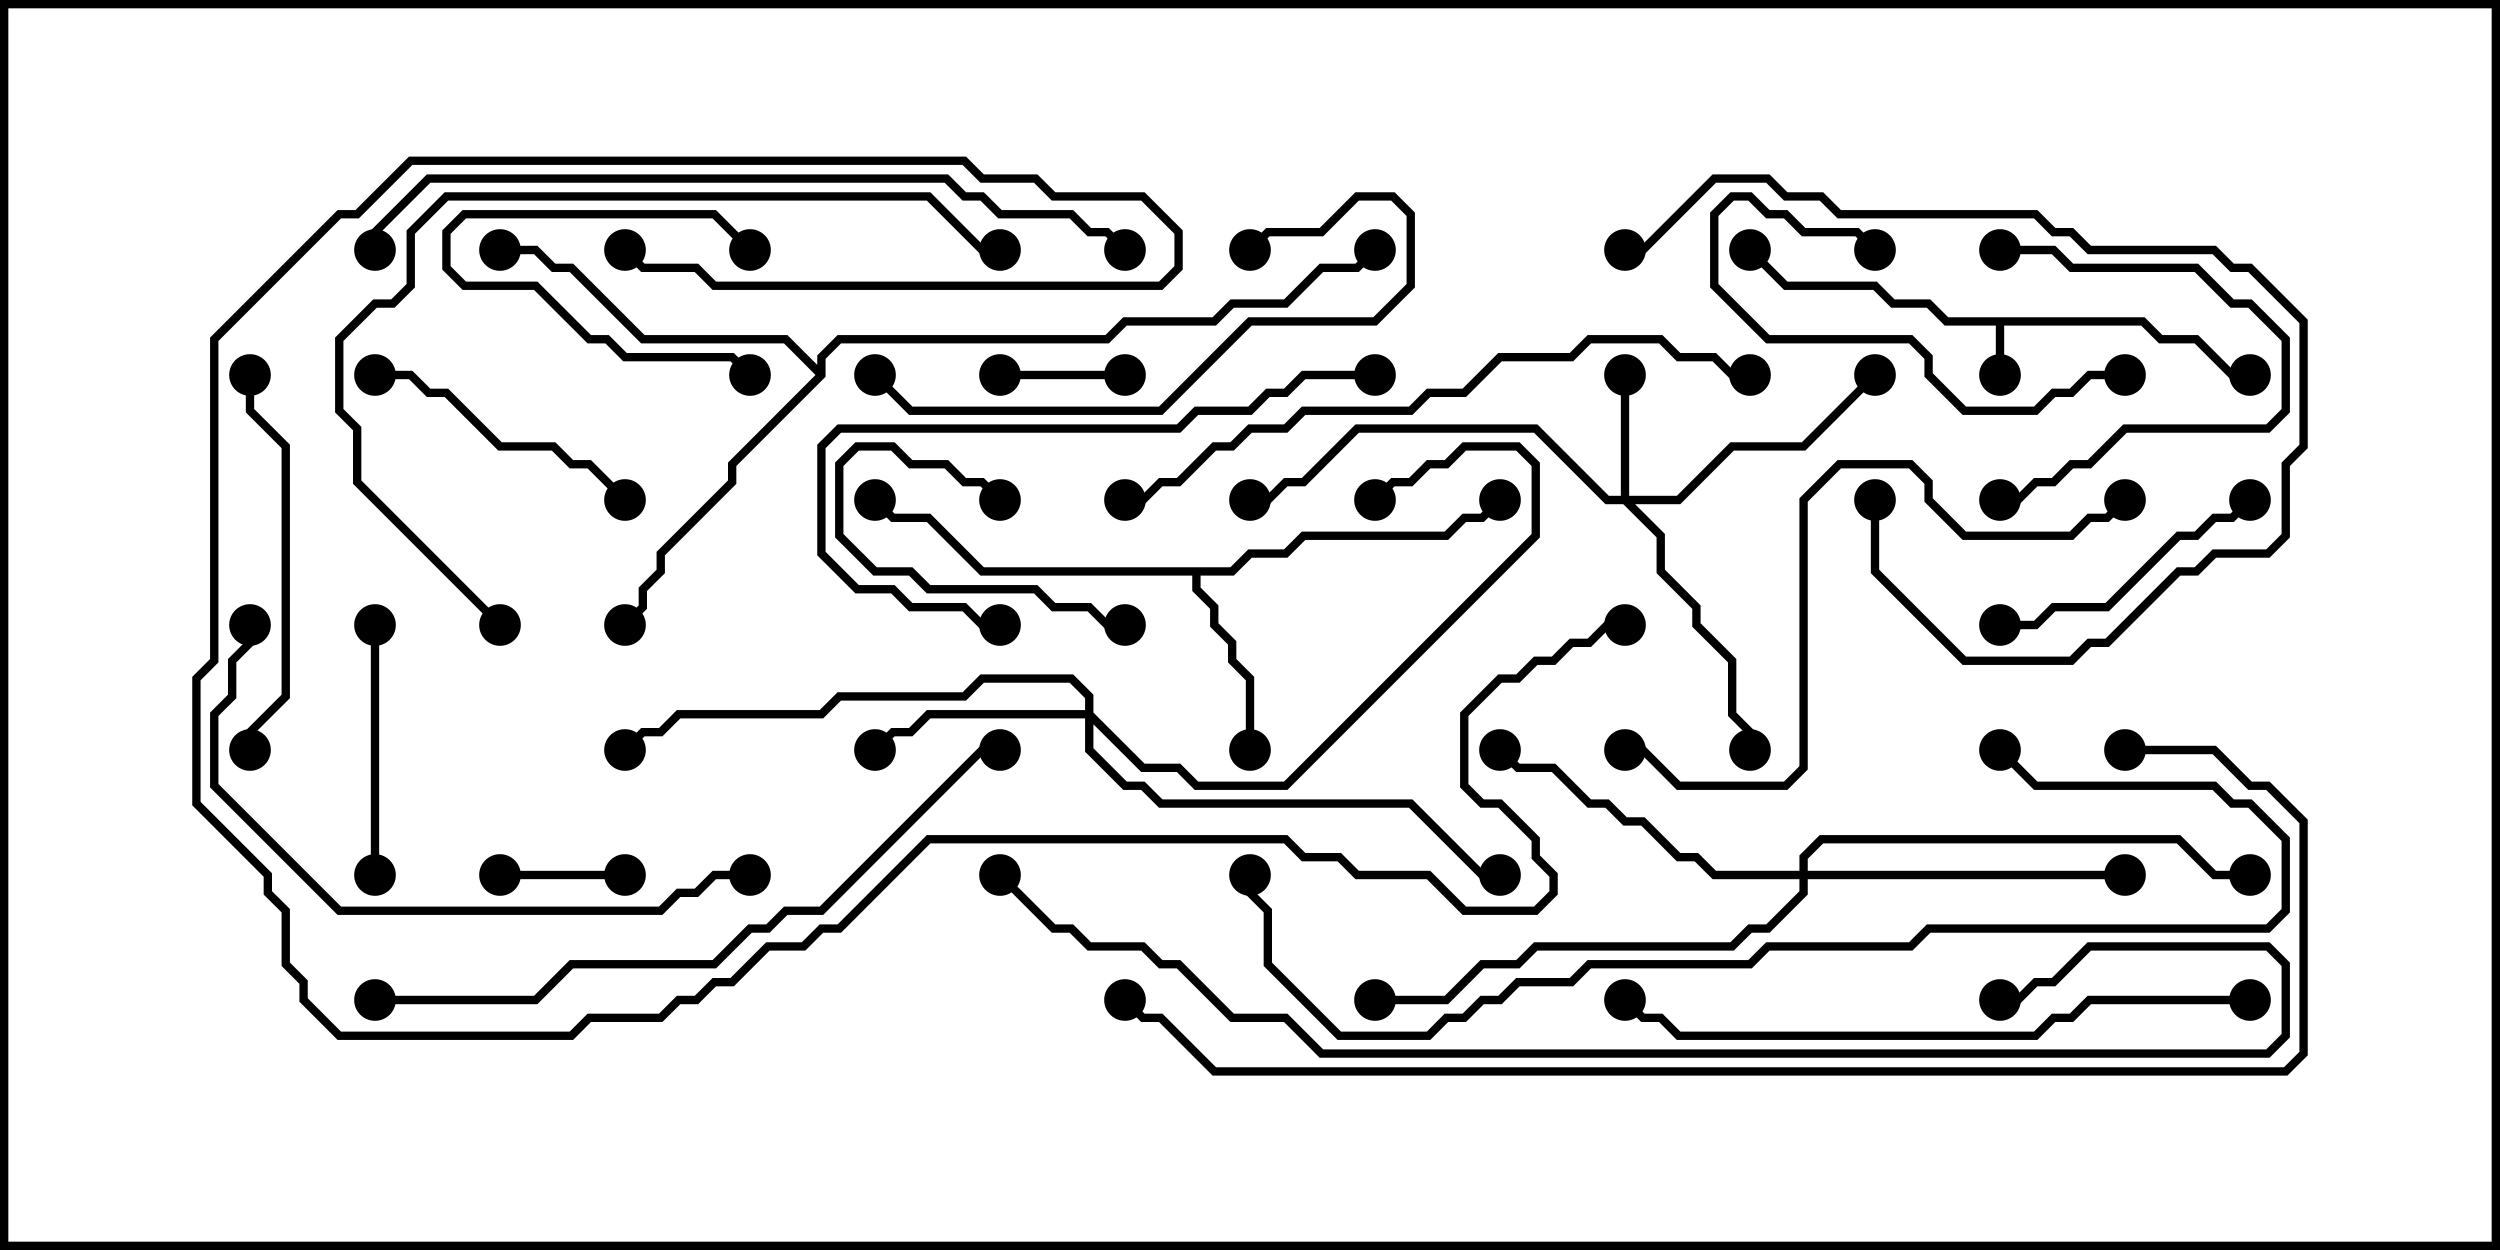<svg version="1.1" width="30" height="15" xmlns="http://www.w3.org/2000/svg"><path d="M25.735,3.807L25.949,4.021L26.378,4.021L26.806,4.45L27,4.45L27,4.55L26.765,4.55L26.336,4.121L25.908,4.121L25.694,3.907L24.05,3.907L24.05,4.5L23.95,4.5L23.95,3.907L23.336,3.907L23.122,3.693L22.694,3.693L22.479,3.479L21.408,3.479L20.965,3.035L21.035,2.965L21.449,3.379L22.521,3.379L22.735,3.593L23.164,3.593L23.378,3.807z" stroke="none"/><path d="M14.765,6.807L14.979,6.593L15.408,6.593L15.622,6.379L17.336,6.379L17.551,6.164L17.765,6.164L17.965,5.965L18.035,6.035L17.806,6.264L17.592,6.264L17.378,6.479L15.664,6.479L15.449,6.693L15.021,6.693L14.806,6.907L14.407,6.907L14.407,7.051L14.621,7.265L14.621,7.479L14.836,7.694L14.836,7.908L15.05,8.122L15.05,9L14.95,9L14.95,8.164L14.736,7.949L14.736,7.735L14.521,7.521L14.521,7.306L14.307,7.092L14.307,6.907L11.765,6.907L11.122,6.264L10.694,6.264L10.465,6.035L10.535,5.965L10.735,6.164L11.164,6.164L11.806,6.807z" stroke="none"/><path d="M9.807,4.379L9.807,4.265L10.051,4.021L13.265,4.021L13.479,3.807L14.551,3.807L14.765,3.593L15.408,3.593L15.836,3.164L16.265,3.164L16.465,2.965L16.535,3.035L16.306,3.264L15.878,3.264L15.449,3.693L14.806,3.693L14.592,3.907L13.521,3.907L13.306,4.121L10.092,4.121L9.907,4.306L9.907,4.521L8.836,5.592L8.836,5.806L7.979,6.664L7.979,6.878L7.764,7.092L7.764,7.306L7.535,7.535L7.465,7.465L7.664,7.265L7.664,7.051L7.879,6.836L7.879,6.622L8.736,5.765L8.736,5.551L9.786,4.5L9.408,4.121L7.694,4.121L6.836,3.264L6.622,3.264L6.408,3.05L6,3.05L6,2.95L6.449,2.95L6.664,3.164L6.878,3.164L7.735,4.021L9.449,4.021z" stroke="none"/><path d="M19.45,5.95L19.45,4.5L19.55,4.5L19.55,5.95L20.122,5.95L20.765,5.307L21.622,5.307L22.465,4.465L22.535,4.535L21.664,5.407L20.806,5.407L20.164,6.05L19.621,6.05L19.979,6.408L19.979,6.836L20.407,7.265L20.407,7.479L20.836,7.908L20.836,8.551L21.05,8.765L21.05,9L20.95,9L20.95,8.806L20.736,8.592L20.736,7.949L20.307,7.521L20.307,7.306L19.879,6.878L19.879,6.449L19.479,6.05L19.265,6.05L18.408,5.193L16.306,5.193L15.664,5.836L15.449,5.836L15.235,6.05L15,6.05L15,5.95L15.194,5.95L15.408,5.736L15.622,5.736L16.265,5.093L18.449,5.093L19.306,5.95z" stroke="none"/><path d="M13.021,8.521L13.021,8.378L12.836,8.193L11.806,8.193L11.592,8.407L10.092,8.407L9.878,8.621L8.164,8.621L7.949,8.836L7.735,8.836L7.535,9.035L7.465,8.965L7.694,8.736L7.908,8.736L8.122,8.521L9.836,8.521L10.051,8.307L11.551,8.307L11.765,8.093L12.878,8.093L13.121,8.336L13.121,8.551L13.735,9.164L14.164,9.164L14.378,9.379L15.408,9.379L18.379,6.408L18.379,5.592L18.194,5.407L17.592,5.407L17.378,5.621L17.164,5.621L16.949,5.836L16.735,5.836L16.535,6.035L16.465,5.965L16.694,5.736L16.908,5.736L17.122,5.521L17.336,5.521L17.551,5.307L18.235,5.307L18.479,5.551L18.479,6.449L15.449,9.479L14.336,9.479L14.122,9.264L13.694,9.264L13.121,8.692L13.121,8.979L13.521,9.379L13.735,9.379L13.949,9.593L16.949,9.593L17.806,10.45L18,10.45L18,10.55L17.765,10.55L16.908,9.693L13.908,9.693L13.694,9.479L13.479,9.479L13.021,9.021L13.021,8.621L11.164,8.621L10.949,8.836L10.735,8.836L10.535,9.035L10.465,8.965L10.694,8.736L10.908,8.736L11.122,8.521z" stroke="none"/><path d="M21.593,10.45L21.593,10.265L21.836,10.021L26.164,10.021L26.592,10.45L27,10.45L27,10.55L26.551,10.55L26.122,10.121L21.878,10.121L21.693,10.306L21.693,10.45L25.5,10.45L25.5,10.55L21.693,10.55L21.693,10.735L21.235,11.193L21.021,11.193L20.806,11.407L18.449,11.407L18.235,11.621L17.806,11.621L17.378,12.05L16.5,12.05L16.5,11.95L17.336,11.95L17.765,11.521L18.194,11.521L18.408,11.307L20.765,11.307L20.979,11.093L21.194,11.093L21.593,10.694L21.593,10.55L20.551,10.55L20.336,10.336L20.122,10.336L19.694,9.907L19.479,9.907L19.265,9.693L19.051,9.693L18.622,9.264L18.194,9.264L17.965,9.035L18.035,8.965L18.235,9.164L18.664,9.164L19.092,9.593L19.306,9.593L19.521,9.807L19.735,9.807L20.164,10.236L20.378,10.236L20.592,10.45z" stroke="none"/><path d="M7.5,10.45L7.5,10.55L6,10.55L6,10.45z" stroke="none"/><path d="M9.035,2.965L8.965,3.035L8.551,2.621L5.592,2.621L5.407,2.806L5.407,3.194L5.592,3.379L6.449,3.379L7.092,4.021L7.306,4.021L7.521,4.236L8.806,4.236L9.035,4.465L8.965,4.535L8.765,4.336L7.479,4.336L7.265,4.121L7.051,4.121L6.408,3.479L5.551,3.479L5.307,3.235L5.307,2.765L5.551,2.521L8.592,2.521z" stroke="none"/><path d="M13.5,4.45L13.5,4.55L12,4.55L12,4.45z" stroke="none"/><path d="M13.5,7.45L13.5,7.55L13.265,7.55L13.051,7.336L12.622,7.336L12.408,7.121L11.122,7.121L10.908,6.907L10.479,6.907L10.021,6.449L10.021,5.551L10.265,5.307L10.735,5.307L10.949,5.521L11.378,5.521L11.592,5.736L11.806,5.736L12.035,5.965L11.965,6.035L11.765,5.836L11.551,5.836L11.336,5.621L10.908,5.621L10.694,5.407L10.306,5.407L10.121,5.592L10.121,6.408L10.521,6.807L10.949,6.807L11.164,7.021L12.449,7.021L12.664,7.236L13.092,7.236L13.306,7.45z" stroke="none"/><path d="M4.55,10.5L4.45,10.5L4.45,7.5L4.55,7.5z" stroke="none"/><path d="M24,3.05L24,2.95L24.664,2.95L24.878,3.164L26.378,3.164L26.806,3.593L27.021,3.593L27.479,4.051L27.479,4.949L27.235,5.193L25.521,5.193L25.092,5.621L24.878,5.621L24.664,5.836L24.449,5.836L24.235,6.05L24,6.05L24,5.95L24.194,5.95L24.408,5.736L24.622,5.736L24.836,5.521L25.051,5.521L25.479,5.093L27.194,5.093L27.379,4.908L27.379,4.092L26.979,3.693L26.765,3.693L26.336,3.264L24.836,3.264L24.622,3.05z" stroke="none"/><path d="M26.965,5.965L27.035,6.035L26.806,6.264L26.592,6.264L26.378,6.479L26.164,6.479L25.306,7.336L24.664,7.336L24.449,7.55L24,7.55L24,7.45L24.408,7.45L24.622,7.236L25.265,7.236L26.122,6.379L26.336,6.379L26.551,6.164L26.765,6.164z" stroke="none"/><path d="M25.5,4.45L25.5,4.55L25.092,4.55L24.878,4.764L24.664,4.764L24.449,4.979L23.551,4.979L23.093,4.521L23.093,4.306L22.908,4.121L21.194,4.121L20.521,3.449L20.521,2.551L20.765,2.307L21.021,2.307L21.235,2.521L21.449,2.521L21.664,2.736L22.306,2.736L22.535,2.965L22.465,3.035L22.265,2.836L21.622,2.836L21.408,2.621L21.194,2.621L20.979,2.407L20.806,2.407L20.621,2.592L20.621,3.408L21.235,4.021L22.949,4.021L23.193,4.265L23.193,4.479L23.592,4.879L24.408,4.879L24.622,4.664L24.836,4.664L25.051,4.45z" stroke="none"/><path d="M4.5,4.55L4.5,4.45L4.949,4.45L5.164,4.664L5.378,4.664L6.021,5.307L6.664,5.307L6.878,5.521L7.092,5.521L7.535,5.965L7.465,6.035L7.051,5.621L6.836,5.621L6.622,5.407L5.979,5.407L5.336,4.764L5.122,4.764L4.908,4.55z" stroke="none"/><path d="M22.45,6L22.55,6L22.55,6.836L23.592,7.879L24.836,7.879L25.051,7.664L25.265,7.664L26.122,6.807L26.336,6.807L26.551,6.593L27.194,6.593L27.379,6.408L27.379,5.551L27.593,5.336L27.593,3.878L26.979,3.264L26.765,3.264L26.551,3.05L25.051,3.05L24.836,2.836L24.622,2.836L24.408,2.621L22.051,2.621L21.836,2.407L21.408,2.407L21.194,2.193L20.592,2.193L19.735,3.05L19.5,3.05L19.5,2.95L19.694,2.95L20.551,2.093L21.235,2.093L21.449,2.307L21.878,2.307L22.092,2.521L24.449,2.521L24.664,2.736L24.878,2.736L25.092,2.95L26.592,2.95L26.806,3.164L27.021,3.164L27.693,3.836L27.693,5.378L27.479,5.592L27.479,6.449L27.235,6.693L26.592,6.693L26.378,6.907L26.164,6.907L25.306,7.764L25.092,7.764L24.878,7.979L23.551,7.979L22.45,6.878z" stroke="none"/><path d="M2.95,4.5L3.05,4.5L3.05,4.908L3.479,5.336L3.479,8.378L3.05,8.806L3.05,9L2.95,9L2.95,8.765L3.379,8.336L3.379,5.378L2.95,4.949z" stroke="none"/><path d="M10.465,4.535L10.535,4.465L10.949,4.879L13.908,4.879L14.979,3.807L16.479,3.807L16.879,3.408L16.879,2.592L16.694,2.407L16.306,2.407L15.878,2.836L15.235,2.836L15.035,3.035L14.965,2.965L15.194,2.736L15.836,2.736L16.265,2.307L16.735,2.307L16.979,2.551L16.979,3.449L16.521,3.907L15.021,3.907L13.949,4.979L10.908,4.979z" stroke="none"/><path d="M16.5,4.45L16.5,4.55L15.664,4.55L15.449,4.764L15.235,4.764L15.021,4.979L14.378,4.979L14.164,5.193L10.092,5.193L9.907,5.378L9.907,6.622L10.306,7.021L10.735,7.021L10.949,7.236L11.592,7.236L11.806,7.45L12,7.45L12,7.55L11.765,7.55L11.551,7.336L10.908,7.336L10.694,7.121L10.265,7.121L9.807,6.664L9.807,5.336L10.051,5.093L14.122,5.093L14.336,4.879L14.979,4.879L15.194,4.664L15.408,4.664L15.622,4.45z" stroke="none"/><path d="M19.5,9.05L19.5,8.95L19.735,8.95L20.164,9.379L21.408,9.379L21.593,9.194L21.593,5.979L22.051,5.521L22.949,5.521L23.193,5.765L23.193,5.979L23.592,6.379L24.836,6.379L25.051,6.164L25.265,6.164L25.465,5.965L25.535,6.035L25.306,6.264L25.092,6.264L24.878,6.479L23.551,6.479L23.093,6.021L23.093,5.806L22.908,5.621L22.092,5.621L21.693,6.021L21.693,9.235L21.449,9.479L20.122,9.479L19.694,9.05z" stroke="none"/><path d="M9,10.45L9,10.55L8.592,10.55L8.378,10.764L8.164,10.764L7.949,10.979L4.051,10.979L2.521,9.449L2.521,8.551L2.736,8.336L2.736,7.908L2.95,7.694L2.95,7.5L3.05,7.5L3.05,7.735L2.836,7.949L2.836,8.378L2.621,8.592L2.621,9.408L4.092,10.879L7.908,10.879L8.122,10.664L8.336,10.664L8.551,10.45z" stroke="none"/><path d="M27,11.95L27,12.05L25.092,12.05L24.878,12.264L24.664,12.264L24.449,12.479L20.122,12.479L19.908,12.264L19.694,12.264L19.465,12.035L19.535,11.965L19.735,12.164L19.949,12.164L20.164,12.379L24.408,12.379L24.622,12.164L24.836,12.164L25.051,11.95z" stroke="none"/><path d="M6.035,7.465L5.965,7.535L4.236,5.806L4.236,5.164L4.021,4.949L4.021,4.051L4.479,3.593L4.694,3.593L4.879,3.408L4.879,2.765L5.336,2.307L11.164,2.307L11.806,2.95L12,2.95L12,3.05L11.765,3.05L11.122,2.407L5.378,2.407L4.979,2.806L4.979,3.449L4.735,3.693L4.521,3.693L4.121,4.092L4.121,4.908L4.336,5.122L4.336,5.765z" stroke="none"/><path d="M21,4.45L21,4.55L20.765,4.55L20.551,4.336L20.122,4.336L19.908,4.121L19.092,4.121L18.878,4.336L18.021,4.336L17.592,4.764L17.164,4.764L16.949,4.979L15.664,4.979L15.449,5.193L15.021,5.193L14.806,5.407L14.592,5.407L14.164,5.836L13.949,5.836L13.735,6.05L13.5,6.05L13.5,5.95L13.694,5.95L13.908,5.736L14.122,5.736L14.551,5.307L14.765,5.307L14.979,5.093L15.408,5.093L15.622,4.879L16.908,4.879L17.122,4.664L17.551,4.664L17.979,4.236L18.836,4.236L19.051,4.021L19.949,4.021L20.164,4.236L20.592,4.236L20.806,4.45z" stroke="none"/><path d="M4.5,12.05L4.5,11.95L6.408,11.95L6.836,11.521L8.551,11.521L8.979,11.093L9.194,11.093L9.408,10.879L9.836,10.879L11.765,8.95L12,8.95L12,9.05L11.806,9.05L9.878,10.979L9.449,10.979L9.235,11.193L9.021,11.193L8.592,11.621L6.878,11.621L6.449,12.05z" stroke="none"/><path d="M13.535,2.965L13.465,3.035L13.265,2.836L13.051,2.836L12.836,2.621L11.979,2.621L11.765,2.407L11.551,2.407L11.336,2.193L5.164,2.193L4.55,2.806L4.55,3L4.45,3L4.45,2.765L5.122,2.093L11.378,2.093L11.592,2.307L11.806,2.307L12.021,2.521L12.878,2.521L13.092,2.736L13.306,2.736z" stroke="none"/><path d="M23.965,9.035L24.035,8.965L24.449,9.379L26.592,9.379L26.806,9.593L27.021,9.593L27.479,10.051L27.479,10.949L27.235,11.193L23.164,11.193L22.949,11.407L21.235,11.407L21.021,11.621L19.092,11.621L18.878,11.836L18.235,11.836L18.021,12.05L17.806,12.05L17.592,12.264L17.378,12.264L17.164,12.479L16.051,12.479L15.164,11.592L15.164,10.949L14.95,10.735L14.95,10.5L15.05,10.5L15.05,10.694L15.264,10.908L15.264,11.551L16.092,12.379L17.122,12.379L17.336,12.164L17.551,12.164L17.765,11.95L17.979,11.95L18.194,11.736L18.836,11.736L19.051,11.521L20.979,11.521L21.194,11.307L22.908,11.307L23.122,11.093L27.194,11.093L27.379,10.908L27.379,10.092L26.979,9.693L26.765,9.693L26.551,9.479L24.408,9.479z" stroke="none"/><path d="M11.965,10.535L12.035,10.465L12.664,11.093L12.878,11.093L13.092,11.307L13.735,11.307L13.949,11.521L14.164,11.521L14.806,12.164L15.449,12.164L15.878,12.593L27.194,12.593L27.379,12.408L27.379,11.592L27.194,11.407L25.092,11.407L24.664,11.836L24.449,11.836L24.235,12.05L24,12.05L24,11.95L24.194,11.95L24.408,11.736L24.622,11.736L25.051,11.307L27.235,11.307L27.479,11.551L27.479,12.449L27.235,12.693L15.836,12.693L15.408,12.264L14.765,12.264L14.122,11.621L13.908,11.621L13.694,11.407L13.051,11.407L12.836,11.193L12.622,11.193z" stroke="none"/><path d="M25.5,9.05L25.5,8.95L26.592,8.95L27.021,9.379L27.235,9.379L27.693,9.836L27.693,12.664L27.449,12.907L14.551,12.907L13.908,12.264L13.694,12.264L13.465,12.035L13.535,11.965L13.735,12.164L13.949,12.164L14.592,12.807L27.408,12.807L27.593,12.622L27.593,9.878L27.194,9.479L26.979,9.479L26.551,9.05z" stroke="none"/><path d="M7.465,3.035L7.535,2.965L7.735,3.164L8.378,3.164L8.592,3.379L13.908,3.379L14.093,3.194L14.093,2.806L13.694,2.407L12.622,2.407L12.408,2.193L11.765,2.193L11.551,1.979L4.949,1.979L4.306,2.621L4.092,2.621L2.621,4.092L2.621,7.949L2.407,8.164L2.407,9.622L3.264,10.479L3.264,10.694L3.479,10.908L3.479,11.551L3.693,11.765L3.693,11.979L4.092,12.379L6.836,12.379L7.051,12.164L7.908,12.164L8.122,11.95L8.336,11.95L8.551,11.736L8.765,11.736L9.194,11.307L9.622,11.307L9.836,11.093L10.051,11.093L11.122,10.021L15.449,10.021L15.664,10.236L16.092,10.236L16.306,10.45L17.164,10.45L17.592,10.879L18.408,10.879L18.593,10.694L18.593,10.521L18.379,10.306L18.379,10.092L17.979,9.693L17.765,9.693L17.521,9.449L17.521,8.551L17.979,8.093L18.194,8.093L18.408,7.879L18.622,7.879L18.836,7.664L19.051,7.664L19.265,7.45L19.5,7.45L19.5,7.55L19.306,7.55L19.092,7.764L18.878,7.764L18.664,7.979L18.449,7.979L18.235,8.193L18.021,8.193L17.621,8.592L17.621,9.408L17.806,9.593L18.021,9.593L18.479,10.051L18.479,10.265L18.693,10.479L18.693,10.735L18.449,10.979L17.551,10.979L17.122,10.55L16.265,10.55L16.051,10.336L15.622,10.336L15.408,10.121L11.164,10.121L10.092,11.193L9.878,11.193L9.664,11.407L9.235,11.407L8.806,11.836L8.592,11.836L8.378,12.05L8.164,12.05L7.949,12.264L7.092,12.264L6.878,12.479L4.051,12.479L3.593,12.021L3.593,11.806L3.379,11.592L3.379,10.949L3.164,10.735L3.164,10.521L2.307,9.664L2.307,8.122L2.521,7.908L2.521,4.051L4.051,2.521L4.265,2.521L4.908,1.879L11.592,1.879L11.806,2.093L12.449,2.093L12.664,2.307L13.735,2.307L14.193,2.765L14.193,3.235L13.949,3.479L8.551,3.479L8.336,3.264L7.694,3.264z" stroke="none"/><circle cx="24" cy="4.5" r="0.25" stroke-width="0" fill="#000" /><circle cx="27" cy="4.5" r="0.25" stroke-width="0" fill="#000" /><circle cx="21" cy="3" r="0.25" stroke-width="0" fill="#000" /><circle cx="15" cy="9" r="0.25" stroke-width="0" fill="#000" /><circle cx="18" cy="6" r="0.25" stroke-width="0" fill="#000" /><circle cx="10.5" cy="6" r="0.25" stroke-width="0" fill="#000" /><circle cx="7.5" cy="7.5" r="0.25" stroke-width="0" fill="#000" /><circle cx="6" cy="3" r="0.25" stroke-width="0" fill="#000" /><circle cx="16.5" cy="3" r="0.25" stroke-width="0" fill="#000" /><circle cx="19.5" cy="4.5" r="0.25" stroke-width="0" fill="#000" /><circle cx="21" cy="9" r="0.25" stroke-width="0" fill="#000" /><circle cx="22.5" cy="4.5" r="0.25" stroke-width="0" fill="#000" /><circle cx="15" cy="6" r="0.25" stroke-width="0" fill="#000" /><circle cx="10.5" cy="9" r="0.25" stroke-width="0" fill="#000" /><circle cx="16.5" cy="6" r="0.25" stroke-width="0" fill="#000" /><circle cx="18" cy="10.5" r="0.25" stroke-width="0" fill="#000" /><circle cx="7.5" cy="9" r="0.25" stroke-width="0" fill="#000" /><circle cx="25.5" cy="10.5" r="0.25" stroke-width="0" fill="#000" /><circle cx="18" cy="9" r="0.25" stroke-width="0" fill="#000" /><circle cx="27" cy="10.5" r="0.25" stroke-width="0" fill="#000" /><circle cx="16.5" cy="12" r="0.25" stroke-width="0" fill="#000" /><circle cx="7.5" cy="10.5" r="0.25" stroke-width="0" fill="#000" /><circle cx="6" cy="10.5" r="0.25" stroke-width="0" fill="#000" /><circle cx="9" cy="3" r="0.25" stroke-width="0" fill="#000" /><circle cx="9" cy="4.5" r="0.25" stroke-width="0" fill="#000" /><circle cx="13.5" cy="4.5" r="0.25" stroke-width="0" fill="#000" /><circle cx="12" cy="4.5" r="0.25" stroke-width="0" fill="#000" /><circle cx="13.5" cy="7.5" r="0.25" stroke-width="0" fill="#000" /><circle cx="12" cy="6" r="0.25" stroke-width="0" fill="#000" /><circle cx="4.5" cy="10.5" r="0.25" stroke-width="0" fill="#000" /><circle cx="4.5" cy="7.5" r="0.25" stroke-width="0" fill="#000" /><circle cx="24" cy="3" r="0.25" stroke-width="0" fill="#000" /><circle cx="24" cy="6" r="0.25" stroke-width="0" fill="#000" /><circle cx="27" cy="6" r="0.25" stroke-width="0" fill="#000" /><circle cx="24" cy="7.5" r="0.25" stroke-width="0" fill="#000" /><circle cx="25.5" cy="4.5" r="0.25" stroke-width="0" fill="#000" /><circle cx="22.5" cy="3" r="0.25" stroke-width="0" fill="#000" /><circle cx="4.5" cy="4.5" r="0.25" stroke-width="0" fill="#000" /><circle cx="7.5" cy="6" r="0.25" stroke-width="0" fill="#000" /><circle cx="22.5" cy="6" r="0.25" stroke-width="0" fill="#000" /><circle cx="19.5" cy="3" r="0.25" stroke-width="0" fill="#000" /><circle cx="3" cy="4.5" r="0.25" stroke-width="0" fill="#000" /><circle cx="3" cy="9" r="0.25" stroke-width="0" fill="#000" /><circle cx="10.5" cy="4.5" r="0.25" stroke-width="0" fill="#000" /><circle cx="15" cy="3" r="0.25" stroke-width="0" fill="#000" /><circle cx="16.5" cy="4.5" r="0.25" stroke-width="0" fill="#000" /><circle cx="12" cy="7.5" r="0.25" stroke-width="0" fill="#000" /><circle cx="19.5" cy="9" r="0.25" stroke-width="0" fill="#000" /><circle cx="25.5" cy="6" r="0.25" stroke-width="0" fill="#000" /><circle cx="9" cy="10.5" r="0.25" stroke-width="0" fill="#000" /><circle cx="3" cy="7.5" r="0.25" stroke-width="0" fill="#000" /><circle cx="27" cy="12" r="0.25" stroke-width="0" fill="#000" /><circle cx="19.5" cy="12" r="0.25" stroke-width="0" fill="#000" /><circle cx="6" cy="7.5" r="0.25" stroke-width="0" fill="#000" /><circle cx="12" cy="3" r="0.25" stroke-width="0" fill="#000" /><circle cx="21" cy="4.5" r="0.25" stroke-width="0" fill="#000" /><circle cx="13.5" cy="6" r="0.25" stroke-width="0" fill="#000" /><circle cx="4.5" cy="12" r="0.25" stroke-width="0" fill="#000" /><circle cx="12" cy="9" r="0.25" stroke-width="0" fill="#000" /><circle cx="13.5" cy="3" r="0.25" stroke-width="0" fill="#000" /><circle cx="4.5" cy="3" r="0.25" stroke-width="0" fill="#000" /><circle cx="24" cy="9" r="0.25" stroke-width="0" fill="#000" /><circle cx="15" cy="10.5" r="0.25" stroke-width="0" fill="#000" /><circle cx="12" cy="10.5" r="0.25" stroke-width="0" fill="#000" /><circle cx="24" cy="12" r="0.25" stroke-width="0" fill="#000" /><circle cx="25.5" cy="9" r="0.25" stroke-width="0" fill="#000" /><circle cx="13.5" cy="12" r="0.25" stroke-width="0" fill="#000" /><circle cx="7.5" cy="3" r="0.25" stroke-width="0" fill="#000" /><circle cx="19.5" cy="7.5" r="0.25" stroke-width="0" fill="#000" /><rect x="0" y="0" width="30" height="15" stroke-width="0.2" stroke="#000" fill="none" /></svg>